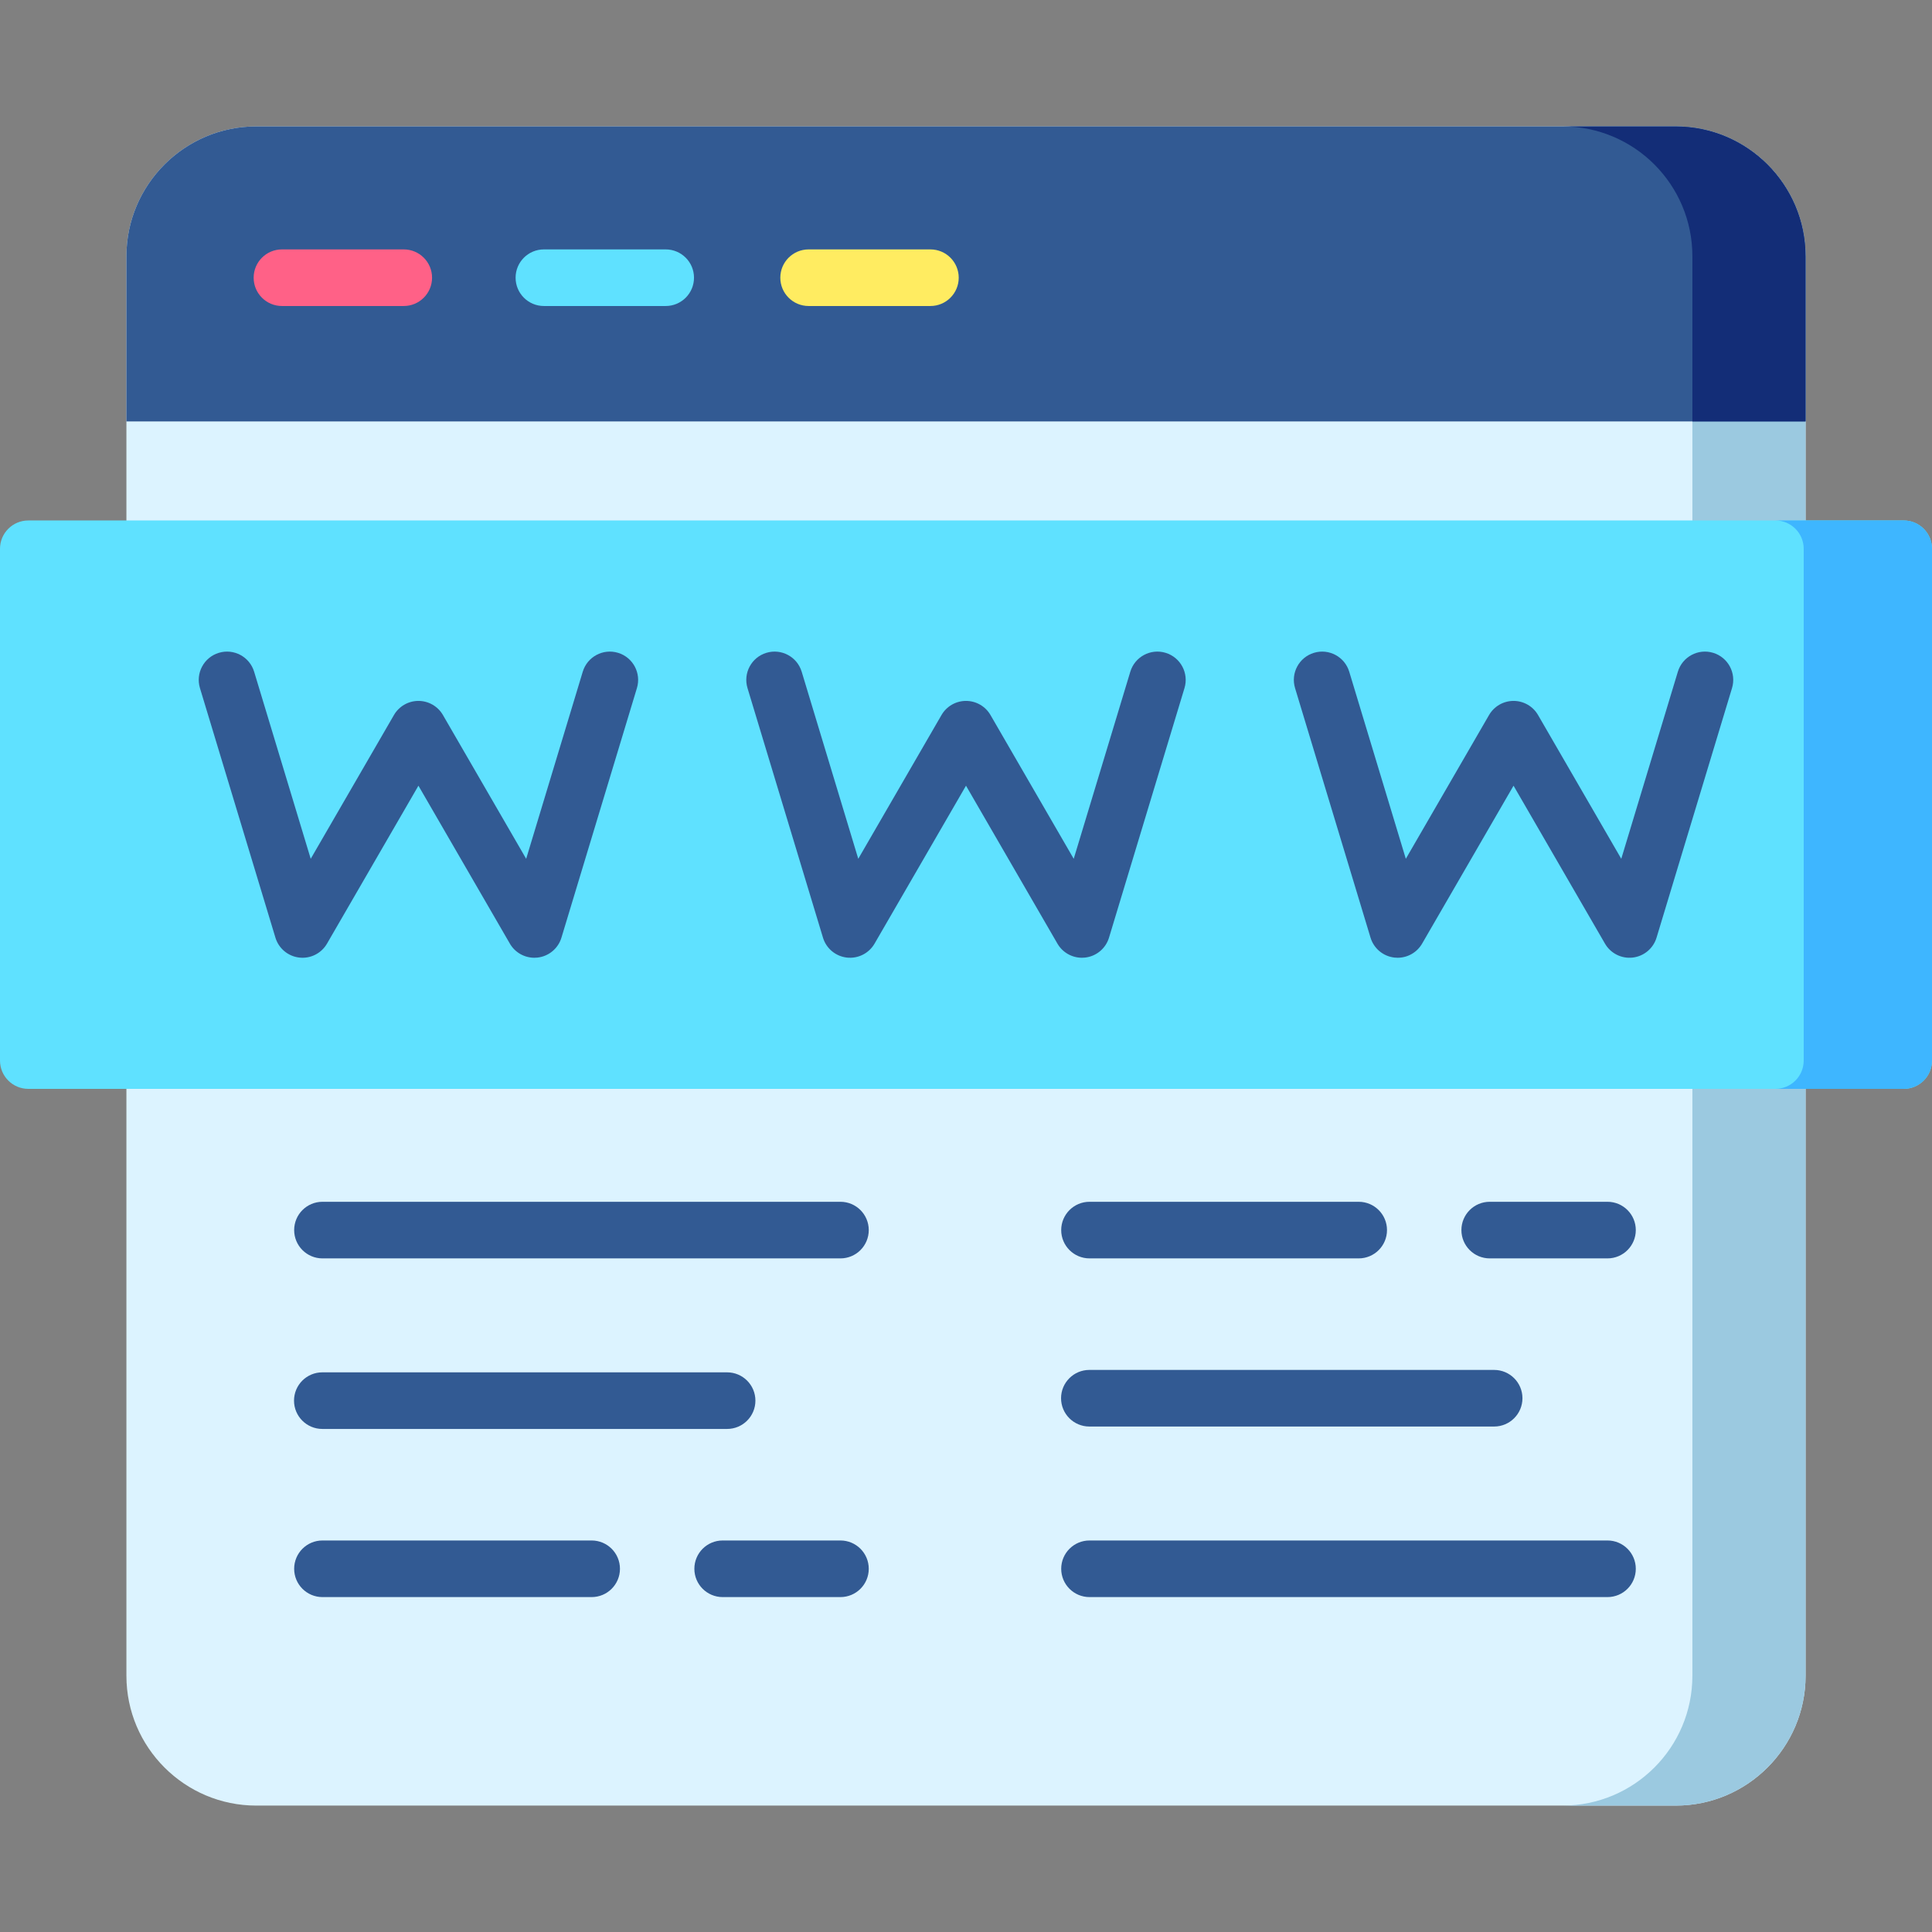 <svg id="Layer_1" enable-background="new 0 0 512 512" height="512" viewBox="0 0 512 512" width="512" xmlns="http://www.w3.org/2000/svg"><rect x="0" y="0" width="512" height="512" fill="#808080" stroke="none"/><g><path d="m478.5 67.91v376.18c0 18.97-15.44 34.41-34.41 34.41h-376.18c-18.97 0-34.41-15.44-34.41-34.41v-376.18c0-18.97 15.44-34.41 34.41-34.41h376.18c18.97 0 34.41 15.44 34.41 34.41z" fill="#dcf3ff"/><path d="m478.5 67.91v376.18c0 18.97-15.44 34.41-34.41 34.41h-30c19 0 34.41-15.41 34.41-34.41v-376.18c0-19-15.41-34.41-34.41-34.41h30c18.97 0 34.41 15.44 34.41 34.41z" fill="#9bc9e0"/><path d="m478.5 67.91v43.78h-445v-43.78c0-18.97 15.44-34.41 34.41-34.41h376.18c18.97 0 34.41 15.44 34.41 34.41z" fill="#325a93"/><g><path d="m107 66.095h-32.279c-4.142 0-7.5 3.358-7.5 7.5s3.358 7.5 7.5 7.5h32.279c4.142 0 7.5-3.358 7.5-7.5s-3.358-7.5-7.5-7.5z" fill="#ff6187"/><path d="m176.418 66.095h-32.279c-4.142 0-7.5 3.358-7.5 7.5s3.358 7.5 7.5 7.5h32.279c4.142 0 7.5-3.358 7.5-7.5s-3.358-7.5-7.5-7.5z" fill="#5fe1ff"/><path d="m246.571 66.095h-32.279c-4.142 0-7.5 3.358-7.5 7.5s3.358 7.5 7.5 7.5h32.279c4.142 0 7.5-3.358 7.5-7.5s-3.358-7.5-7.5-7.5z" fill="#ffec61"/></g><path d="m512 145.43v135.63c0 4.14-3.36 7.5-7.5 7.5h-497c-4.14 0-7.5-3.36-7.5-7.5v-135.63c0-4.14 3.36-7.5 7.5-7.5h497c4.14 0 7.5 3.36 7.5 7.5z" fill="#5fe1ff"/><path d="m512 145.43v135.63c0 4.14-3.36 7.5-7.5 7.5h-34c4.14 0 7.5-3.36 7.5-7.5v-135.63c0-4.14-3.36-7.5-7.5-7.5h34c4.14 0 7.5 3.36 7.5 7.5z" fill="#3eb6ff"/><g fill="#325a93"><path d="m308.893 173.003c-3.964-1.202-8.151 1.042-9.35 5.008l-14.995 49.58-22.058-38.101c-1.341-2.316-3.814-3.742-6.491-3.742s-5.15 1.426-6.491 3.742l-22.058 38.101-14.995-49.58c-1.199-3.964-5.388-6.206-9.35-5.008-3.965 1.199-6.207 5.385-5.008 9.35l20 66.132c.865 2.861 3.346 4.935 6.314 5.279 2.967.343 5.858-1.106 7.355-3.692l24.234-41.855 24.231 41.854c1.351 2.333 3.835 3.742 6.489 3.742.287 0 .577-.016.867-.05 2.968-.345 5.449-2.418 6.314-5.279l20-66.132c1.199-3.964-1.044-8.15-5.008-9.349z"/><path d="m163.786 173.003c-3.963-1.202-8.15 1.042-9.35 5.008l-14.995 49.58-22.058-38.101c-1.341-2.316-3.814-3.742-6.491-3.742s-5.15 1.426-6.491 3.742l-22.057 38.101-14.995-49.58c-1.199-3.964-5.388-6.206-9.35-5.008-3.965 1.199-6.207 5.385-5.008 9.35l20 66.132c.865 2.861 3.346 4.935 6.314 5.279 2.974.348 5.858-1.106 7.355-3.692l24.23-41.854 24.231 41.854c1.351 2.333 3.835 3.742 6.489 3.742.287 0 .577-.016.867-.05 2.968-.345 5.449-2.418 6.314-5.279l20-66.132c1.202-3.965-1.041-8.151-5.005-9.35z"/><path d="m453.999 173.003c-3.963-1.202-8.15 1.042-9.35 5.008l-14.995 49.58-22.057-38.101c-1.341-2.316-3.814-3.742-6.491-3.742s-5.15 1.426-6.491 3.742l-22.058 38.101-14.995-49.58c-1.199-3.964-5.384-6.206-9.35-5.008-3.965 1.199-6.207 5.385-5.008 9.35l20 66.132c.865 2.861 3.346 4.935 6.314 5.279.29.034.579.05.867.05 2.653 0 5.138-1.409 6.489-3.742l24.231-41.854 24.23 41.854c1.498 2.586 4.385 4.036 7.355 3.692 2.968-.345 5.449-2.418 6.314-5.279l20-66.132c1.202-3.965-1.04-8.151-5.005-9.35z"/></g><g fill="#325a93"><path d="m222.73 318.486h-137.274c-4.142 0-7.5 3.358-7.5 7.5s3.358 7.5 7.5 7.5h137.274c4.142 0 7.5-3.358 7.5-7.5s-3.358-7.5-7.5-7.5z"/><path d="m222.73 408.244h-31.216c-4.142 0-7.5 3.358-7.5 7.5s3.358 7.5 7.5 7.5h31.216c4.142 0 7.5-3.358 7.5-7.5s-3.358-7.5-7.5-7.5z"/><path d="m156.795 408.244h-71.34c-4.142 0-7.5 3.358-7.5 7.5s3.358 7.5 7.5 7.5h71.34c4.142 0 7.5-3.358 7.5-7.5s-3.357-7.5-7.5-7.5z"/><path d="m85.418 378.685h107.274c4.142 0 7.5-3.358 7.5-7.5s-3.358-7.5-7.5-7.5h-107.274c-4.142 0-7.5 3.358-7.5 7.5s3.358 7.5 7.5 7.5z"/><path d="m426.004 408.244h-137.274c-4.142 0-7.5 3.358-7.5 7.5s3.358 7.5 7.5 7.5h137.274c4.142 0 7.5-3.358 7.5-7.5s-3.358-7.5-7.5-7.5z"/><path d="m394.788 333.486h31.216c4.142 0 7.5-3.358 7.5-7.5s-3.358-7.5-7.5-7.5h-31.216c-4.142 0-7.5 3.358-7.5 7.5s3.358 7.5 7.5 7.5z"/><path d="m288.73 333.486h71.339c4.142 0 7.5-3.358 7.5-7.5s-3.358-7.5-7.5-7.5h-71.339c-4.142 0-7.5 3.358-7.5 7.5s3.358 7.5 7.5 7.5z"/><path d="m288.692 378.045h107.274c4.142 0 7.5-3.358 7.5-7.5s-3.358-7.5-7.5-7.5h-107.274c-4.142 0-7.5 3.358-7.5 7.5 0 4.143 3.358 7.5 7.5 7.5z"/></g><path d="m478.5 67.91v43.78h-30v-43.78c0-19-15.41-34.41-34.41-34.41h30c18.97 0 34.41 15.44 34.41 34.41z" fill="#132d77"/></g></svg>